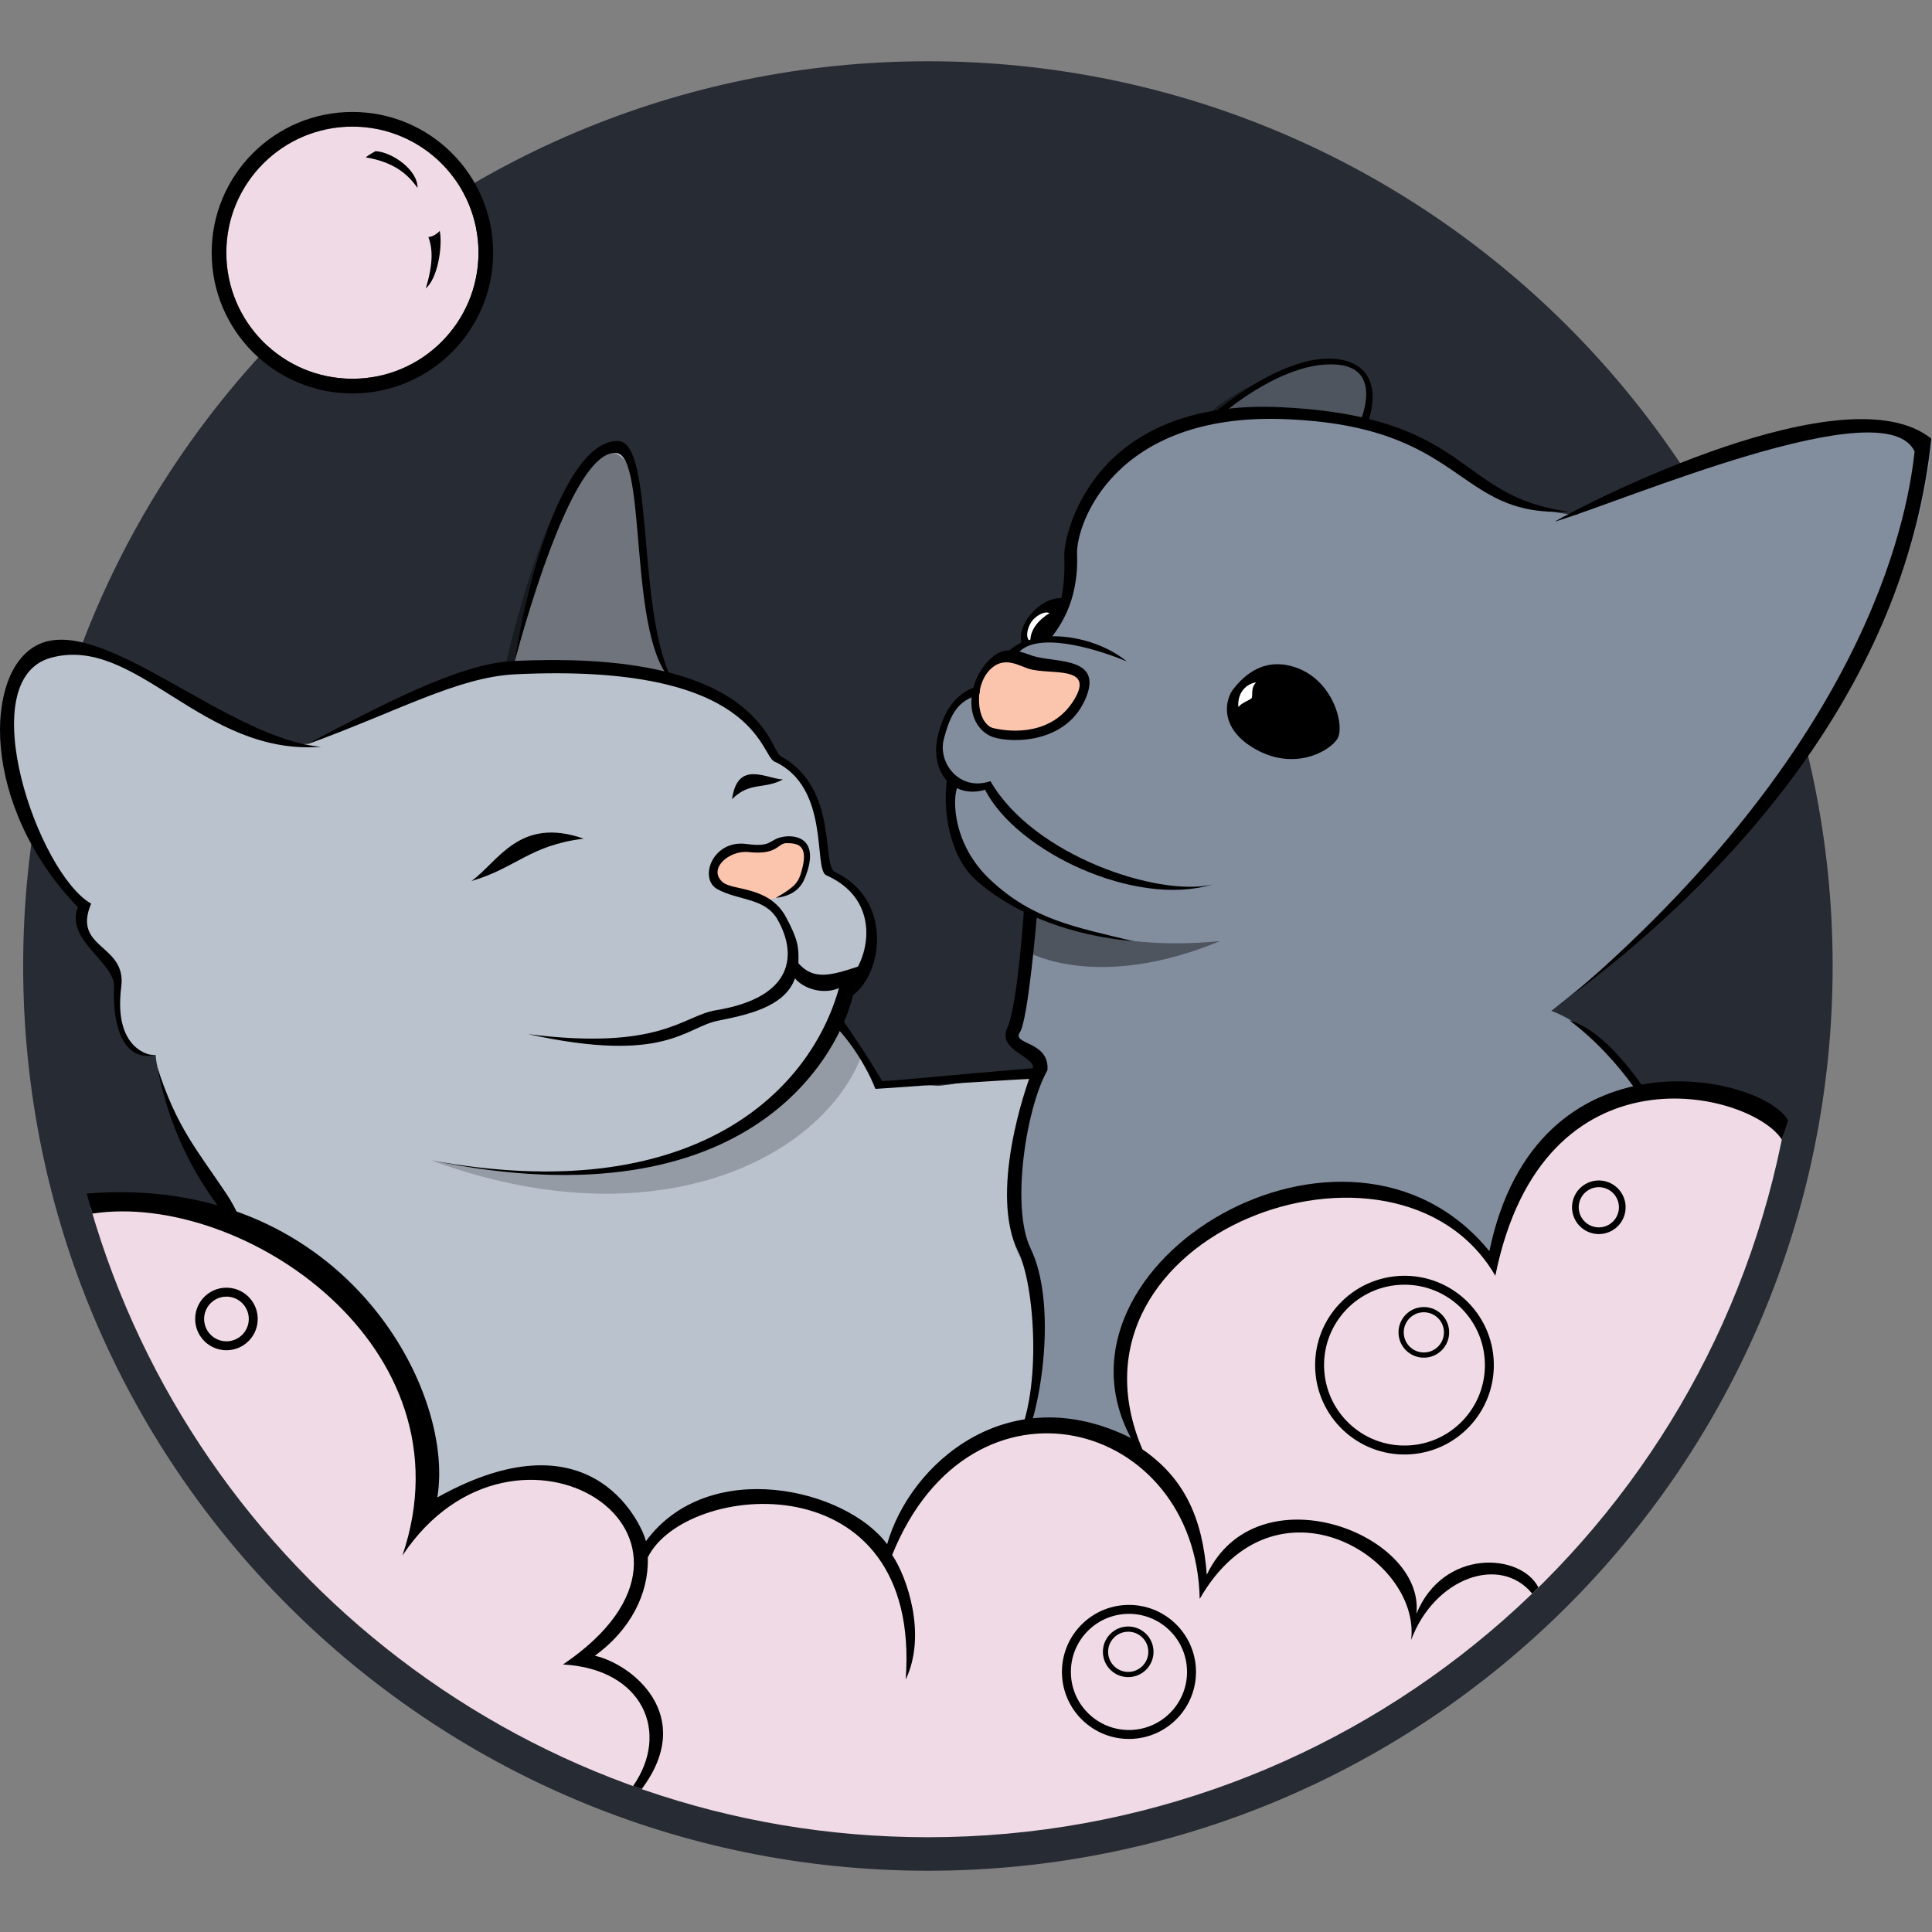 <?xml version="1.0" encoding="utf-8"?>
<!DOCTYPE svg PUBLIC "-//W3C//DTD SVG 1.1//EN" "http://www.w3.org/Graphics/SVG/1.1/DTD/svg11.dtd">
<svg version="1.1" id="Calque_1" xmlns="http://www.w3.org/2000/svg" xmlns:xlink="http://www.w3.org/1999/xlink" x="0px" y="0px"
	 width="350px" height="350px" viewBox="0 90 350 350" enable-background="new 0 90 350 350" xml:space="preserve">
<rect x="0" y="90" width="350" height="350" fill="#808080" stroke="none"/>
<g id="Circle">
	<path fill="#272B33" d="M332.001,265c0,90.524-73.378,163.903-163.902,163.903C77.576,428.903,4.196,355.524,4.196,265
		c0-90.523,73.38-163.903,163.903-163.903C258.623,101.097,332.001,174.477,332.001,265z"/>
	<circle fill="#272B33" cx="168.099" cy="265" r="157.833"/>
</g>
<g id="Chat">
	<path fill="#BAC2CE" d="M209.784,288.474c-2.189-9.48-37.138-1.542-40.019-1.783c-2.879-0.241-9.022-0.128-11.379-1.05
		c-2.023-5.462-5.059-8.903-7.083-11.534c-1.485-1.932,1.214-3.033,0.754-5.344c8.24-6.359,6.531-16.51-2.575-21.568
		c0.202-7.487-2.833-17.806-9.211-19.25c-3.545-10.75-11.631-11.709-16.892-13.733c-9.34-3.592-3.273-41.63-12.343-42.696
		s-16.592,34.804-18.128,39.478c-6.153,1.397-19.417,4.974-37.113,13.74c-9.309,1.62-36.828-21.448-47.147-17.604
		c-18.849,7.022-1.619,39.053,6.678,47.349c-1.847,7.316,5.868,8.701,5.868,11.332c0,15.796,4.182,15.109,7.015,15.311
		c0.067,4.115,6.072,20.643,14.028,28.599c4.214,4.213,1.473,21.938,12.465,23.821C39.405,373.864,242.563,430.521,209.784,288.474z
		"/>
	<path opacity="0.4" enable-background="new    " d="M91.61,210.365c0,0,8.332-37.893,18.212-38.447
		c9.88-0.553,2.428,27.52,12.115,41.619C111.036,209.152,97.796,208.987,91.61,210.365z"/>
	<path d="M151.304,248.003c-2.619-1.256,0.779-15.151-9.915-21.045c-2.017-1.111-3.523-19.444-48.564-17.2
		c-9.701,0.484-24.044,8.126-37.435,15.176c16.588-6.002,27.477-12.269,37.955-12.779c43.76-2.127,44.365,14.617,46.927,15.789
		c10.258,4.692,6.985,19.536,9.427,20.621c11.432,5.081,7.05,18.014,2.359,20.196c-5.206,19.106-26.628,40.158-73.993,31.431
		c58.823,12.112,74.295-20.325,76.476-29.931C159.89,266.333,161.824,253.044,151.304,248.003z"/>
	<path d="M9.254,209.152c15.514-4.193,27.317,17.807,48.921,16.139c-16.848-1.385-39.663-24.113-51.266-18.518
		c-9.942,4.792-10.476,29.249,7.203,47.583c-2.401,5.894,6.767,10.04,6.547,14.405c-0.218,4.365,0.438,13.533,7.203,12.439
		c0,0-7.422-0.437-5.894-12.439c0.993-7.795-8.949-6.766-5.457-15.06C6.911,248.243-5.277,213.079,9.254,209.152z"/>
	<path d="M93.344,209.392c2.182-14.843,9.167-39.507,18.553-39.507c6.769,0,3.273,30.993,10.04,43.654
		c-8.295-7.421-4.597-40.885-10.258-41.471C105.35,171.413,98.146,191.93,93.344,209.392z"/>
	<path d="M28.519,283.385c2.183,11.351,6.767,19.644,11.787,26.192c5.206,6.79,2.837,22.7,14.624,24.229
		c-12.66-6.984-6.139-15.878-13.905-27.526C35.785,298.422,32.011,294.299,28.519,283.385z"/>
	<path fill="#FBC4AD" d="M130.022,249.303c-1.825-3.114-0.848-4.876,3.556-5.57c2.252-0.356,4.033-0.018,5.452-0.237
		c1.419-0.217,1.509-1.251,2.488-1.186c1.092,0.073,5.652-1.103,4.622,4.622c-1.067,5.926-7.788,6.563-9.244,5.689
		C133.341,250.487,132.037,252.739,130.022,249.303z"/>
	<path d="M85.407,249.605c4.846-3.47,8.654-11.767,20.333-7.673C95.964,243.128,93.501,247.245,85.407,249.605z"/>
	<path d="M141.82,231.205c-3.02-0.135-8.19-3.604-9.208,3.583C135.787,231.561,138.503,233.051,141.82,231.205z"/>
	<path d="M144.637,264.503c0.096-2.983-0.079-4.292-2.237-8.338c-3.038-5.698-9.655-4.778-11.467-6.341
		c-2.782-2.4,1.156-5.844,4.654-5.464c5.349,0.584,5.249-1.617,6.88-1.617c2.158,0,4.255,0.354,2.563,5.666
		c-0.575,1.805-1.619,2.563-4.487,4.256c3.33-0.382,4.64-2.02,5.293-3.658c2.763-6.904-1.418-7.856-3.928-7.419
		c-2.717,0.472-1.91,1.964-6.657,1.309c-6.163-0.849-8.747,6.283-5.293,8.185c3.766,2.074,8.641,1.551,10.891,5.488
		c3.508,6.138,3.176,14.093-11.163,16.446c-5.984,0.983-9.948,7.364-34.028,4.327c24.888,5.463,28.434-1.228,34.398-2.429
		c5.019-1.011,12.144-2.414,13.962-7.688c2.073,2.617,8.904,4.249,11.735-2.227C150.292,266.82,147.365,267.559,144.637,264.503z"/>
	<path d="M151.506,273.095c0,0,5.261,7.486,8.297,12.748c4.046,0,40.672-4.251,55.646-3.44c0.406,0-0.016,2.173-0.203,2.632
		c-13.355-1.214-52.408,2.023-56.657,2.226c-1.822-4.655-5.262-9.512-7.69-11.736C150.899,274.105,151.506,273.095,151.506,273.095z
		"/>
	<path opacity="0.2" enable-background="new    " d="M151.304,274.105c1.822,2.496,3.581,4.396,4.923,6.812
		c-7.149,19.021-37.501,34.264-78.161,19.273C78.065,300.192,133.43,313.835,151.304,274.105z"/>
</g>
<g id="Concombre" display="none">
	<path display="inline" d="M223.217,224.754c-10.562-7.372-6.602-31.802,8.496-24.672
		C244.367,206.059,242.184,237.991,223.217,224.754z"/>
	<path display="inline" d="M178.645,254.521c10.208-0.474,23.104-9.686,22.353-24.252c-1.136-22.061-27.973-32.124-39.83-12.434
		C150.676,235.262,169.207,254.958,178.645,254.521z"/>
	<path display="inline" fill="#E4E09E" d="M197.231,236.253c6.75-13.062-16.851-40.142-35.152-16.78
		C151.554,232.908,178.138,273.203,197.231,236.253z"/>
	<path display="inline" fill="#D7C98B" d="M177.542,233.686c-1.444-0.729-7.746,2.988-3.157,5.267
		C177.059,240.279,179.722,234.788,177.542,233.686z"/>
	<path display="inline" fill="#D7C98B" d="M182.657,238.498c1.584-2.154-1.996-5.509-4.009-2.278
		C176.435,239.77,180.542,241.379,182.657,238.498z"/>
	<path display="inline" fill="#D7C98B" d="M174.421,227.355c1.87,2.504-1.171,5.461-3.964,5.496
		C166.443,232.9,171.499,223.441,174.421,227.355z"/>
	<path display="inline" fill="#D7C98B" d="M177.213,220.866c2.259-0.22,1.965,9.505-1.289,6.821
		C172.669,225.006,174.149,221.168,177.213,220.866z"/>
	<path display="inline" fill="#D7C98B" d="M183.976,228.246c3.823-1.275,2.319-8.063-0.859-6.971
		C179.94,222.367,179.916,229.602,183.976,228.246z"/>
	<path display="inline" fill="#D7C98B" d="M183.381,228.605c3.864-0.566,6.148,3.568,3.235,4.969
		C183.707,234.971,177.842,229.423,183.381,228.605z"/>
	<path display="inline" fill="#B7BA40" d="M170.422,237.418c1.125-1.747,5.57-4.811,7.716-4.663
		c2.148,0.151,6.633,3.433,6.401,5.587c-0.231,2.156,5.45-3.449,3.248-3.201c-2.204,0.246-6.594-1.543-7.431-4.345
		c-0.837-2.8,0.392-8.657,1.907-10.038c1.514-1.378-4.333-2.185-3.6,0.266c0.732,2.449,0.585,7.238-1.466,8.58
		c-2.052,1.347-6.108,4.774-8.421,5.244C166.464,235.316,169.226,239.277,170.422,237.418z"/>
	<path display="inline" fill="#B7BA40" d="M164.358,216.546c-13.411,17.755,6.725,38.914,18.146,34.339
		c7.943-3.184,16.728-8.582,15.917-22.375C197.473,212.447,174.4,203.246,164.358,216.546z M194.706,229.564
		c0.51,3.463-0.002,7.024-1.639,10.341c-1.638,3.313-4.594,5.88-6.875,6.893c-3.558,1.583-5.872,2.048-8.56,2.435
		c-2.687,0.388-4.653-2.666-7.815-3.284c-3.163-0.62-5.632-7.703-7.014-9.398c-1.383-1.694-1.314-10.26,0.166-14.099
		c1.48-3.84,5.642-6.921,9.473-9.34c3.831-2.419,7.037,0.088,11.116,0.258c4.081,0.168,6.356,4.269,8.646,6.656
		C194.493,222.41,194.196,226.102,194.706,229.564z"/>
	<path display="inline" fill="#577133" d="M197.606,222.854c-6.409-17.928-29.619-17.022-36.283-2.977
		c-6.664,14.048,4.798,31.297,15.421,32.834C188.196,254.37,204.015,240.779,197.606,222.854z M176.253,250.133
		c-9.422-1.438-19.667-17.038-13.831-29.667c5.839-12.632,26.405-13.335,32.173,2.851
		C200.365,239.505,186.408,251.68,176.253,250.133z"/>
	<path display="inline" fill="#E4E09E" d="M223.875,222.666c-6.864-4.402-7.066-26.806,7.529-21.133
		C239.8,204.798,243.286,235.121,223.875,222.666z"/>
	<path display="inline" fill="#D7C98B" d="M230.366,214.379c0.297-0.888,3.882-1.181,2.928,1.62
		C232.74,217.634,229.918,215.723,230.366,214.379z"/>
	<path display="inline" fill="#D7C98B" d="M230.225,223.893c-1.214-0.775-0.58-3.708,1.088-2.438
		C233.146,222.846,231.848,224.932,230.225,223.893z"/>
	<path display="inline" fill="#D7C98B" d="M229.423,209.99c0.138,1.959,2.253,2.423,3.308,1.455
		C234.244,210.051,229.213,206.922,229.423,209.99z"/>
	<path display="inline" fill="#D7C98B" d="M226.225,207.604c-0.916,0.681,2.43,5.63,2.75,3.088
		C229.294,208.148,227.466,206.678,226.225,207.604z"/>
	<path display="inline" fill="#D7C98B" d="M226.156,213.825c-1.85,0.688-3.547-3.371-1.996-3.924
		C225.708,209.347,228.119,213.097,226.156,213.825z"/>
	<path display="inline" fill="#D7C98B" d="M226.499,213.803c-1.631,1.07-1.106,4.025,0.446,3.724
		C228.495,217.226,228.836,212.271,226.499,213.803z"/>
	<path display="inline" fill="#B7BA40" d="M234.261,213.806c-0.999-0.512-3.677-0.534-4.428,0.301
		c-0.75,0.836-1.333,4.125-0.528,5.164c0.803,1.036-3.18,0.133-2.273-0.516c0.902-0.651,1.943-3.132,1.324-4.882
		c-0.619-1.751-3.024-4.359-4.049-4.542c-1.021-0.182,0.891-2.666,1.434-1.133c0.542,1.531,2.186,3.967,3.398,3.94
		c1.211-0.026,3.866,0.324,4.883-0.25C235.038,211.313,235.328,214.347,234.261,213.806z"/>
	<path display="inline" fill="#B7BA40" d="M229.584,200.819c10.906,4.488,10.434,22.59,4.648,24.25
		c-4.021,1.15-9.094,1.449-13.377-6.001C215.868,210.385,221.413,197.456,229.584,200.819z M222.593,218.301
		c0.962,1.979,2.337,3.65,4.05,4.792c1.713,1.146,3.668,1.435,4.855,1.155c1.854-0.438,2.873-1.01,4.001-1.759
		c1.133-0.75,0.853-3.028,1.824-4.467c0.974-1.438-0.462-5.992-0.511-7.361c-0.049-1.37-2.922-5.794-4.75-7.268
		c-1.828-1.473-4.406-1.604-6.643-1.507c-2.23,0.097-2.594,2.531-4.059,4.06c-1.466,1.529-0.95,4.462-1.012,6.512
		C220.292,214.507,221.631,216.322,222.593,218.301z"/>
	<path display="inline" fill="#577133" d="M219.279,215.838c-3.571-11.578,5.386-19.307,12.543-14.361
		c7.156,4.946,8.619,17.958,5.167,22.505C233.27,228.889,222.85,227.414,219.279,215.838z M236.316,222.471
		c3.037-4.074,1.67-15.799-4.709-20.3c-6.379-4.5-14.284,2.398-11.051,12.844C223.789,225.465,233.042,226.857,236.316,222.471z"/>
</g>
<g id="Chien">
	<path fill="#828D9E" d="M305.652,301.449c-5.306-11.491-14.482-24.507-24.603-28.323c32.737-25.932,64.602-60.925,68.95-103.058
		c-13.657-10.986-51.296,6.753-64.5,13.219c-17.002-1.439-19.618-11.928-38.178-16.699c0.612-1.913,3.227-9.144-3.868-10.736
		c-8.834-1.983-20.505,7.227-22.71,9.054c-24.222,3.711-27.89,23.472-27.803,26.238c0.09,2.874-0.017,5.219-0.532,7.822
		c-3.554-0.176-7.986,4.352-7.231,8.053c-1.244,0.577-2.306,1.383-3.088,2.444c-0.266,0.14-0.533,0.309-0.799,0.528
		c-1.403,1.147-2.373,2.959-2.908,4.908c-1.679,0.337-6.489,1.676-8.271,8.692c-0.908,3.574-0.151,5.748,1.548,7.599
		c-0.878,7.543,2.428,14.872,5.881,18.161c1.674,1.595,4.496,4.036,8.904,6.207c-0.222,3.126-1.277,16.783-2.967,20.504
		c-1.906,4.19,5.361,4.802,4.317,7.284c-1.342,3.184-8.5,23.541-3.169,34.06c2.821,5.567,4.717,24.421,0.068,34.019
		C184.692,351.426,323.098,373.055,305.652,301.449z"/>
	<path opacity="0.4" enable-background="new    " d="M220.238,164.611c-3.989,0.883,15.339-11.473,23.082-9.368
		c7.743,2.106,3.178,10.872,3.178,10.872S229.479,162.563,220.238,164.611z"/>
	<path d="M190.089,205.922c1.433-1.956,2.766-4.62,2.886-7.466c-3.715-0.906-8.975,4.222-7.888,8.211
		C186.388,206.171,188.031,205.88,190.089,205.922z"/>
	<path fill="#FBC4AD" d="M179.867,222.063c1.537,0.982,12.385,1.727,15.644-5.798c3.233-7.471-6.034-5.372-8.543-6.741
		c-2.36-1.289-5.702-2.629-7.54,0.161C176.56,214.034,175.782,219.449,179.867,222.063z"/>
	<path d="M223.415,214.847c1.34-1.672,4.796-5.798,10.706-4.126c7.471,2.115,9.591,10.926,8.139,13.157
		c-1.448,2.231-7.695,5.799-14.719,1.896C220.517,221.872,222.085,216.511,223.415,214.847z"/>
	<path d="M187.036,208.797c-1.878-0.625-4.611-1.923-7.065,0.084c-4.859,3.978-5.559,11.966-0.6,14.436
		c2.453,1.224,13.313,2.021,17.172-6.493C200.175,208.814,191.05,210.135,187.036,208.797z M194.54,216.841
		c-3.914,6.34-11.231,5.868-14.602,5.06c-3.092-0.743-3.81-8.278,0.033-11.13c2.331-1.73,4.69-0.135,6.476,0.405
		C190.262,212.328,198.493,210.434,194.54,216.841z"/>
	<path d="M179.428,231.514c-5.603,1.923-9.562-3.311-8.449-7.61c1.156-4.451,2.538-6.996,6.217-7.971
		c0.484-0.128,0.25-1.64,0.25-1.641c-1.673,0.335-5.686,1.668-7.469,8.693c-1.785,7.025,2.844,11.792,8.473,10.087
		c5.743,11.239,27.237,21.358,41.119,17.177C210.036,252.505,187.288,245.146,179.428,231.514z"/>
	<path fill="#FFFFFF" d="M224.335,218.078c0.726-0.865,2.096-1.224,2.444-1.641c0.183-0.835-0.171-1.898,0.791-2.818
		C225.814,213.868,224.141,215.417,224.335,218.078z"/>
	<path d="M181.601,209.379c3.793-6.245,16.224-4.794,22.523,0.446c-6.132-2.564-17.117-5.686-20.015-1.06
		C183.162,209.213,181.601,209.379,181.601,209.379z"/>
	<path fill="#FFFFFF" d="M186.66,205.88c0.1-2.013,1.663-3.708,3.471-4.807c-0.899-0.46-2.549,0.542-3.219,1.484
		c-0.515,0.722-1.244,2.4-0.542,3.41C186.465,205.938,186.563,205.91,186.66,205.88z"/>
	<path d="M192.807,190.535c-0.1-3.154,4.684-28.434,39.305-26.761c34.623,1.672,31.615,16.224,52.021,18.9
		c-20.796,1.116-18.232-15.582-51.686-16.753c-30.605-1.071-37.526,19.07-37.324,24.447c0.333,8.949-3.488,13.716-5.243,15.807
		C192.473,199.4,192.975,195.889,192.807,190.535z"/>
	<path d="M220.238,164.611c0,0,13.287-11.566,23.082-9.368c8.196,1.84,4.515,11.207,4.515,11.207l-1.337-0.335
		c0,0,4.016-9.199-4.013-10.036c-9.521-0.992-20.573,8.532-20.573,8.532H220.238z"/>
	<path d="M171.565,231.012c-1.004,7.693,1.338,14.719,4.85,18.063c3.513,3.345,12.712,9.952,29.02,11.457
		c-10.622-2.594-18.231-3.847-26.008-11.123c-6.91-6.463-6.859-14.718-6.019-16.725
		C172.737,232.184,171.565,231.012,171.565,231.012z"/>
	<path d="M284.968,270.15c32.114-24.084,60.548-58.54,64.897-100.689c-15.39-12.377-62.1,11.459-68.243,15.054
		c12.472-3.692,59.957-24.196,65.23-12.711C345.85,180.5,340.497,222.315,284.968,270.15z"/>
	<path d="M189.757,283.872c0.38-5.33-6.521-4.568-4.998-6.854c1.524-2.284,3.093-21.276,3.093-21.276l-2.333-1.189
		c0,0-1.142,17.517-3.047,21.704c-1.904,4.189,5.618,5.135,4.569,7.613c-1.339,3.188-7.883,22.412-2.554,32.931
		c2.863,5.65,4.453,25.091-0.472,34.535c0.269,0.168,0.877,0.37,1.281,0.472c3.38-6.365,6.251-25.673,1.417-35.613
		C183.073,308.707,185.906,290.632,189.757,283.872z"/>
	<path d="M305.519,300.842c-5.663-12.269-13.86-23.844-21.221-26.007c9.354,7.059,15.726,17.005,19.855,26.841
		C304.601,301.382,305.056,301.104,305.519,300.842z"/>
	<path opacity="0.4" enable-background="new    " d="M186.716,255.558c0,0,13.287,7.081,34.332,4.923
		c-22.124,9.174-34.602,2.091-34.602,2.091L186.716,255.558z"/>
</g>
<g id="Chien_-_Mousse">
</g>
<g id="Mousse">
	<path fill="#EFDAE6" d="M16.425,308.783c18.98,65.868,79.697,114.05,151.674,114.05c77.44,0,141.854-55.777,155.263-129.349
		c-19.936-16.982-54.154,2.674-52.47,26.282c-24.687-34.126-83.771,0.274-63.188,34.129c-21.741-17.721-46.064,3.218-47.148,19.25
		c-7.151-16.442-31.117-16.867-43.338-4.028c-3.541-5.714-11.963-22.57-39.726-5.366C85.503,336.64,50.422,299.859,16.425,308.783z"
		/>
	<path d="M40.873,323.278c-3.128,0.084-5.597,2.688-5.514,5.814c0.083,3.132,2.685,5.598,5.814,5.516
		c3.129-0.083,5.597-2.686,5.514-5.814C46.604,325.666,44.002,323.195,40.873,323.278z M41.132,332.988
		c-2.235,0.06-4.093-1.703-4.153-3.94c-0.059-2.23,1.703-4.093,3.939-4.151c2.235-0.059,4.092,1.706,4.151,3.938
		C45.127,331.071,43.366,332.93,41.132,332.988z"/>
	<path d="M269.813,316.665c-25.634-31.432-81.884,2.16-64.94,33.838c-22.207-11.038-40.013,4.609-44.162,19.244
		c-7.453-10.05-32.274-15.984-43.69-0.563c-0.334-1.659-8.82-24.056-37.799-7.913c3.348-19.918-17.696-58.768-63.508-55.048
		c0.329,1.214,0.671,2.428,1.028,3.631c26.977-4.117,69.066,23.944,56.159,61.948c20.462-30.722,63.359-3.471,29.095,19.731
		c14.569,0.811,19.425,12.412,12.687,22.021c0.52,0.186,1.043,0.37,1.566,0.551c10.029-13.396-1.831-22.655-8.476-24.153
		c6.46-4.705,9.794-11.271,9.58-17.812c6.765-13.794,49.665-17.841,46.722,22.124c3.887-8.137,0.235-18.593-2.453-22.569
		c14.296-35.471,55.038-24.677,55.714,7.959c13.626-23.734,40.063-7.545,38.309,7.43c4.182-11.197,16.055-15.514,21.917-8.394
		c0.382-0.367,0.757-0.739,1.136-1.11c-3.22-6.281-17.252-7.091-22.105,4.781c1.615-14.567-28.869-26.17-37.973-7.081
		c-0.775-10.473-4.175-17.559-11.669-22.732c-16.594-38.985,46.134-62.053,63.941-31.431c8.635-42.897,46.405-33.322,51.901-24.672
		c0.193-0.947,0.938-2.568,1.113-3.523C319.186,284.695,278.311,275.657,269.813,316.665z"/>
	<path d="M290.904,304.02c-2.587-0.696-5.254,0.84-5.95,3.428c-0.696,2.589,0.838,5.253,3.427,5.95
		c2.588,0.697,5.252-0.838,5.948-3.427S293.492,304.716,290.904,304.02z M293.16,309.656c-0.525,1.939-2.524,3.092-4.467,2.568
		c-1.939-0.523-3.089-2.521-2.568-4.463c0.524-1.939,2.521-3.092,4.462-2.57C292.529,305.714,293.68,307.715,293.16,309.656z"/>
	<path d="M204.201,380.75c-6.7,0.179-11.991,5.755-11.815,12.456c0.178,6.703,5.753,11.993,12.46,11.816
		c6.701-0.18,11.988-5.754,11.815-12.46C216.48,385.862,210.902,380.571,204.201,380.75z M204.799,403.403
		c-5.808,0.149-10.641-4.432-10.796-10.241c-0.153-5.809,4.433-10.641,10.242-10.796c5.808-0.15,10.641,4.43,10.794,10.24
		C215.192,398.416,210.609,403.249,204.799,403.403z"/>
	<path d="M254.007,321.125c-8.938,0.234-15.992,7.672-15.757,16.61c0.237,8.938,7.674,15.992,16.61,15.755
		c8.939-0.237,15.992-7.674,15.756-16.611S262.944,320.887,254.007,321.125z M254.818,351.869
		c-8.041,0.216-14.732-6.134-14.948-14.18c-0.212-8.041,6.136-14.735,14.181-14.948c8.044-0.216,14.735,6.135,14.948,14.18
		C269.211,344.966,262.864,351.659,254.818,351.869z"/>
	<path d="M204.264,384.658c-2.529,0.065-4.529,2.172-4.463,4.705c0.067,2.533,2.177,4.53,4.706,4.462
		c2.531-0.066,4.532-2.171,4.464-4.705C208.903,386.587,206.794,384.592,204.264,384.658z M204.48,392.882
		c-2.005,0.055-3.683-1.533-3.732-3.544c-0.056-2.01,1.537-3.685,3.547-3.735c2.006-0.052,3.683,1.531,3.733,3.545
		C208.083,391.159,206.489,392.828,204.48,392.882z"/>
	<path d="M257.82,326.786c-2.535,0.067-4.529,2.174-4.465,4.707c0.069,2.532,2.175,4.528,4.708,4.462
		c2.536-0.068,4.53-2.175,4.464-4.706C262.461,328.719,260.354,326.719,257.82,326.786z M258.038,335.011
		c-2.011,0.055-3.685-1.533-3.735-3.545c-0.054-2.005,1.531-3.683,3.542-3.736c2.014-0.053,3.688,1.536,3.737,3.546
		C261.638,333.286,260.052,334.959,258.038,335.011z"/>
</g>
<g id="Bulle">
	<circle fill="#EFDAE6" cx="63.843" cy="135.777" r="22.841"/>
	<path d="M63.843,110.282c-14.081,0-25.496,11.413-25.496,25.496c0,14.083,11.415,25.496,25.496,25.496
		c14.082,0,25.496-11.414,25.496-25.496S77.925,110.282,63.843,110.282z M63.843,158.617c-12.613,0-22.84-10.225-22.84-22.84
		c0-12.615,10.227-22.839,22.84-22.839c12.615,0,22.839,10.225,22.839,22.839C86.683,148.392,76.458,158.617,63.843,158.617z"/>
	<path d="M75.631,124.04c0.093-3.19-4.502-6.472-7.598-6.66c0,0-1.219,0.656-1.782,1.125
		C71.314,119.35,73.849,121.505,75.631,124.04z"/>
	<path d="M77.131,142.235c2.112-1.714,3.095-7.503,2.533-10.411c0,0-0.924,1.054-2.063,1.125
		C78.445,135.107,78.445,138.014,77.131,142.235z"/>
</g>
</svg>
